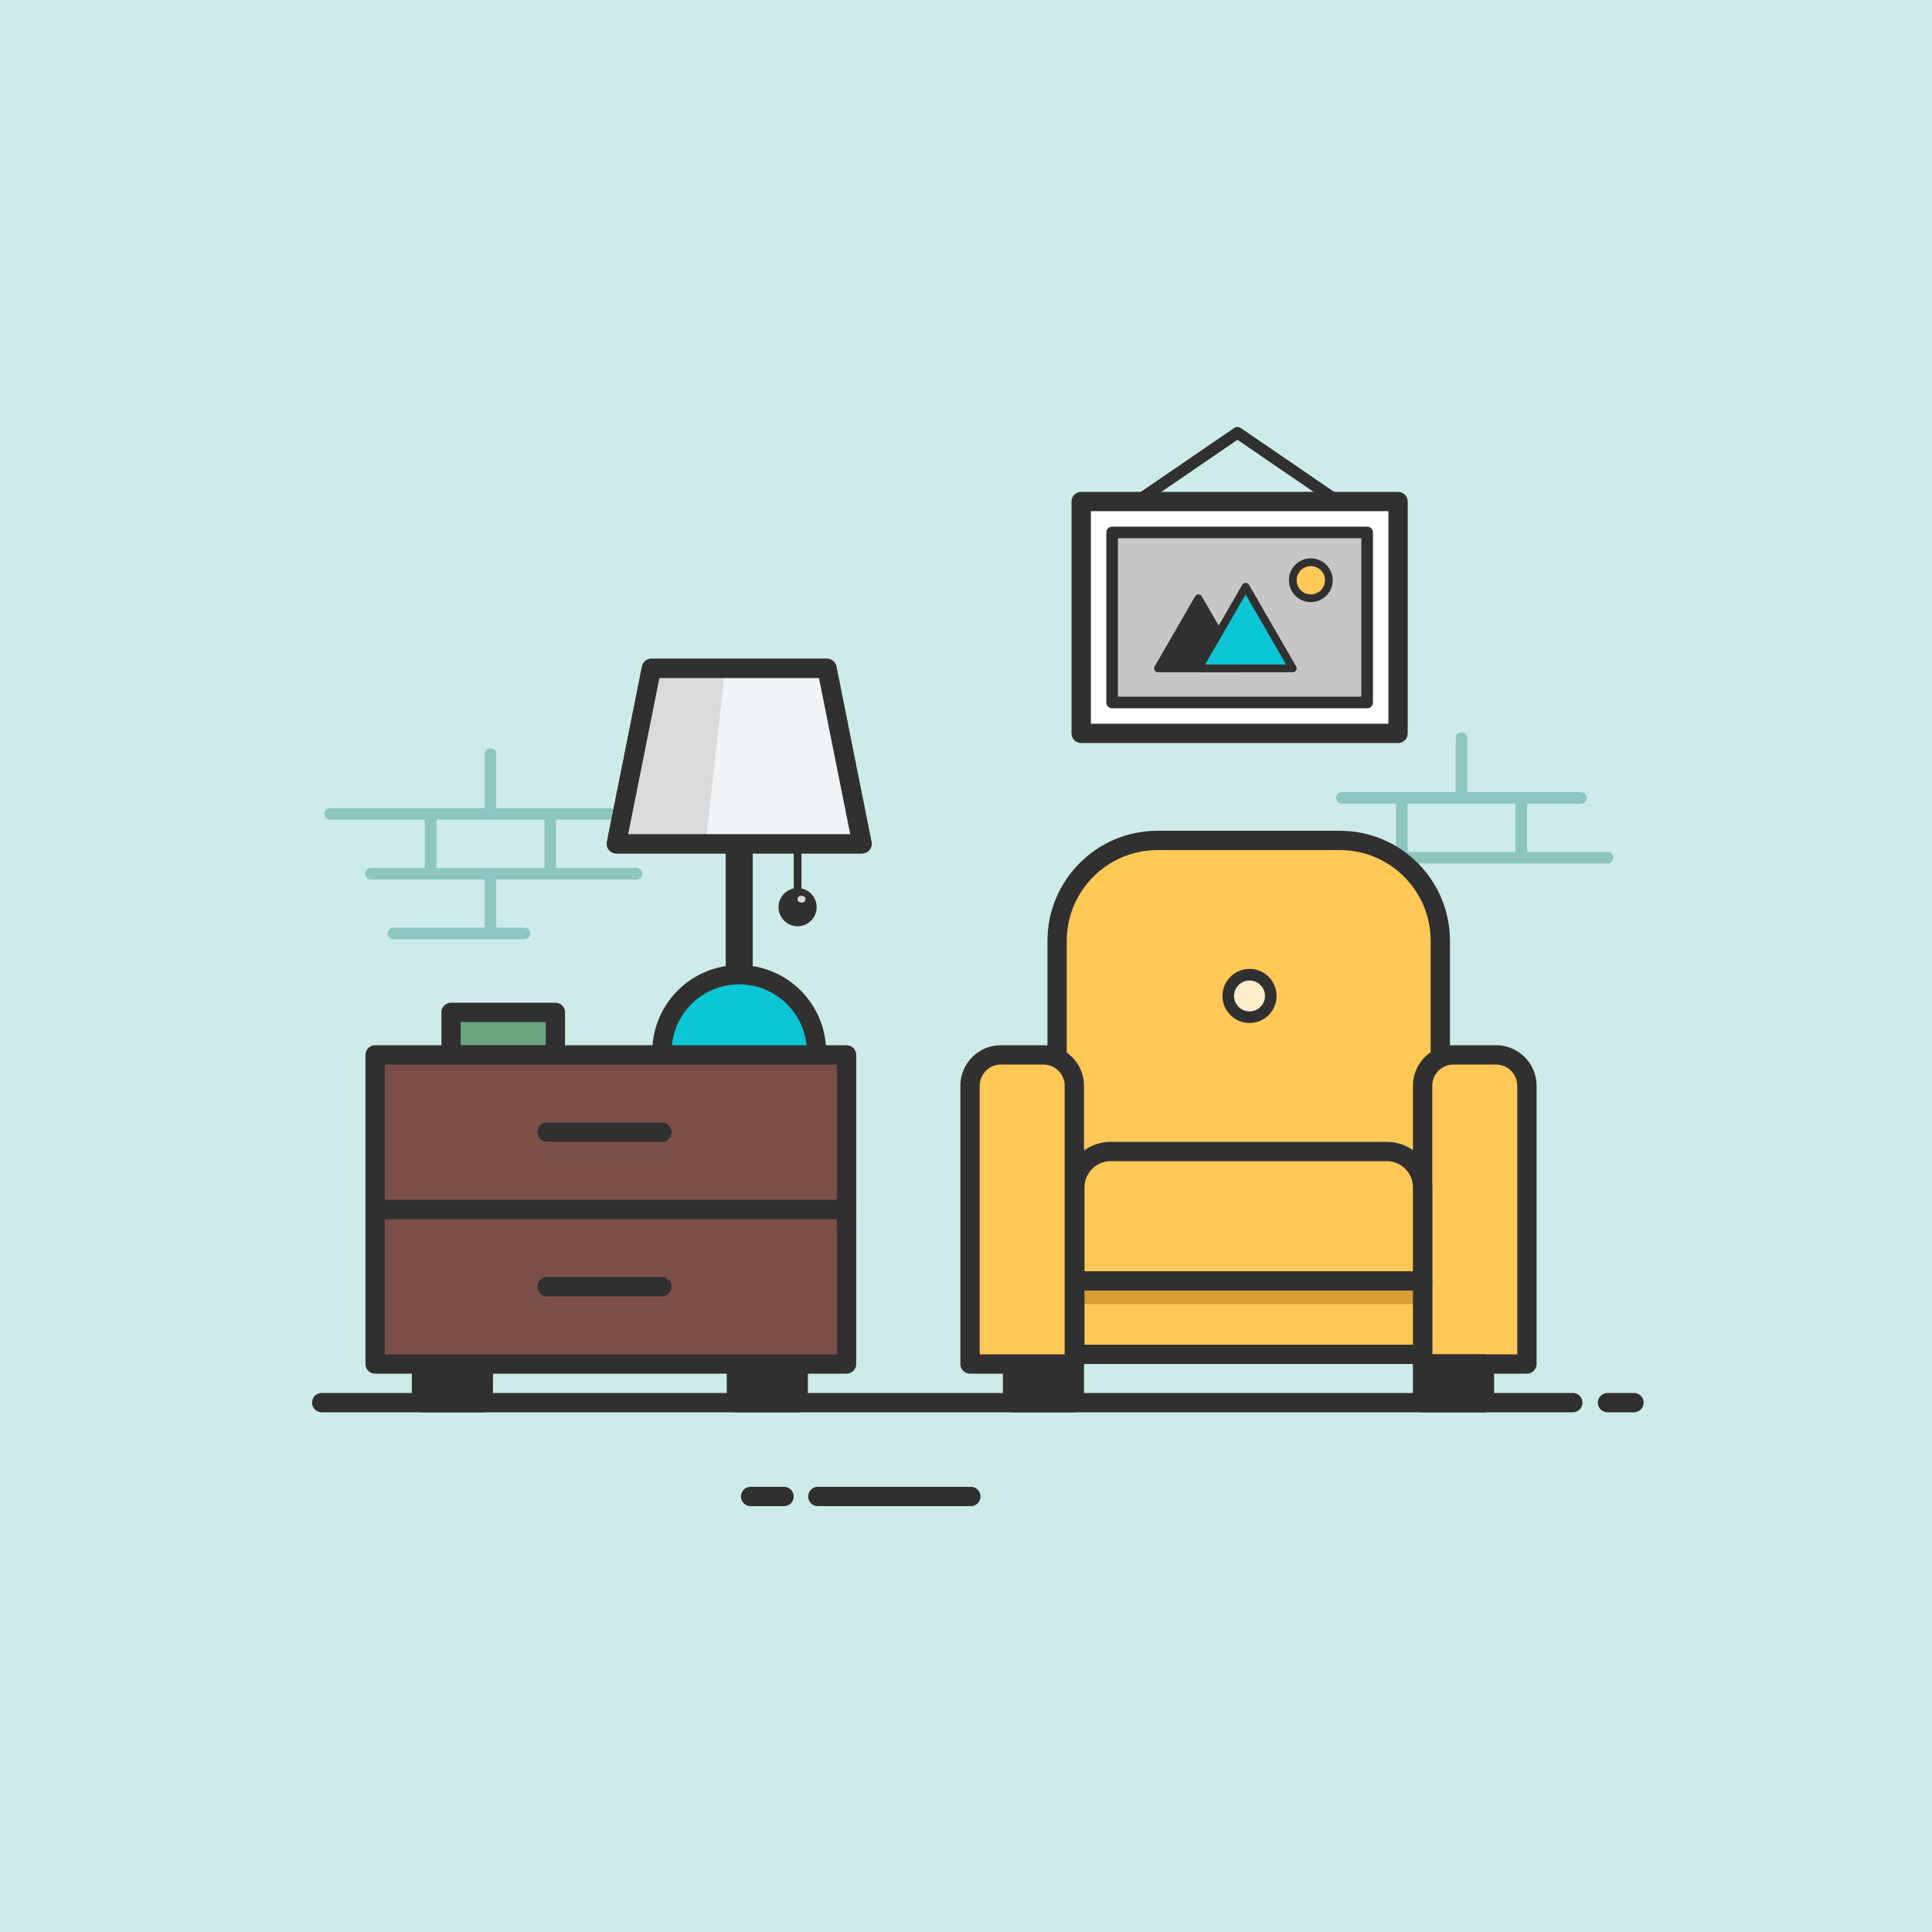 <svg xmlns="http://www.w3.org/2000/svg" enable-background="new 0 0 1000 1000" viewBox="0 0 1000 1000" id="living-room-interior"><path fill="#cdebe8" d="M0 0h1000v1000H0z"></path><path fill="none" stroke="#8dc6bf" stroke-linecap="round" stroke-linejoin="round" stroke-miterlimit="10" stroke-width="6" d="M253.855 390.354v30.931h-61.862M315.716 421.285h-61.861v-30.931M222.924 421.285h61.862v30.931h-61.862zM271.432 483.147h-17.577v-30.931h61.861M191.993 452.216h61.862v30.931h-50.163M170.905 421.285h52.019v30.931h-30.931M329.427 452.216h-44.641v-30.931h21.443M756.478 382.069V413h-61.862M818.34 413h-61.862v-30.931M725.547 413h61.862v30.931h-61.862zM666.245 288.201h52.019v30.931h-30.931M832.05 443.931h-44.641V413h21.443"></path><path fill="#6da580" d="M233.466 524h54v22h-54z"></path><path fill="none" stroke="#313031" stroke-linecap="round" stroke-linejoin="round" stroke-miterlimit="10" stroke-width="10" d="M233.466 524h54v22h-54z"></path><circle cx="382.609" cy="544.5" r="40" fill="#0bc6d5"></circle><path fill="#0bc6d5" d="M367.942 544.5c0-17.663 11.453-32.641 27.333-37.94a39.933 39.933 0 0 0-12.667-2.06c-22.091 0-40 17.909-40 40s17.909 40 40 40c4.429 0 8.685-.731 12.667-2.06-15.88-5.299-27.333-20.277-27.333-37.94z" opacity=".74"></path><circle cx="382.609" cy="544.5" r="40" fill="none" stroke="#313031" stroke-linecap="round" stroke-linejoin="round" stroke-miterlimit="10" stroke-width="10"></circle><path fill="none" stroke="#313031" stroke-linecap="round" stroke-linejoin="round" stroke-miterlimit="10" stroke-width="14" d="M382.609 499.167V413"></path><path fill="none" stroke="#313031" stroke-linecap="round" stroke-linejoin="round" stroke-miterlimit="10" stroke-width="10" d="M446.166 436.75H319.052l18.159-90.796h90.796z"></path><path fill="#f0f4f7" d="M446.166 436.75H319.052l18.159-90.796h90.796z"></path><path fill="#dbdbdb" d="m337.211 345.954-18.159 90.796h46.197l10.061-90.796z"></path><path fill="none" stroke="#313031" stroke-linecap="round" stroke-linejoin="round" stroke-miterlimit="10" stroke-width="10" d="M446.166 436.75H319.052l18.159-90.796h90.796z"></path><path fill="none" stroke="#313031" stroke-linecap="round" stroke-linejoin="round" stroke-miterlimit="10" stroke-width="4" d="M412.833 436.75v24.917"></path><circle cx="412.833" cy="469.542" r="7.875" fill="none" stroke="#313031" stroke-linecap="round" stroke-linejoin="round" stroke-miterlimit="10" stroke-width="4"></circle><circle cx="412.833" cy="469.542" r="7.875" fill="#313031"></circle><path fill="none" stroke="#313031" stroke-linecap="round" stroke-linejoin="round" stroke-miterlimit="10" stroke-width="10" d="M218.166 706h32v20h-32z"></path><path fill="#313031" d="M218.166 706h32v20h-32z"></path><path fill="none" stroke="#313031" stroke-linecap="round" stroke-linejoin="round" stroke-miterlimit="10" stroke-width="10" d="M381.166 706h32v20h-32z"></path><path fill="#313031" d="M381.166 706h32v20h-32z"></path><path fill="#ffc857" d="M547.16 618V487c0-28.719 23.281-52 52-52h94.346c28.719 0 52 23.281 52 52v131H547.16z"></path><path fill="#ffc857" d="M693.506 436H599.16c-28.719 0-52 23.281-52 52v12.167c0-28.719 23.281-52 52-52h94.346c28.719 0 52 23.281 52 52V488c0-28.719-23.281-52-52-52z" opacity=".6"></path><path fill="none" stroke="#313031" stroke-linecap="round" stroke-linejoin="round" stroke-miterlimit="10" stroke-width="10" d="M547.16 618V487c0-28.719 23.281-52 52-52h94.346c28.719 0 52 23.281 52 52v131H547.16z"></path><path fill="#7c4f49" d="M194.167 626h244v80h-244z"></path><path fill="none" stroke="#7c4f49" stroke-linecap="round" stroke-linejoin="round" stroke-miterlimit="10" stroke-width="10" d="M283.166 666h59.443v9.167h-59.443z" opacity=".24"></path><path fill="#7c4f49" d="M194.167 626.583h244v9.667h-244z" opacity=".54"></path><path fill="#7c4f49" d="M194.167 696.167h244v9.667h-244z" opacity=".24"></path><path fill="none" stroke="#313031" stroke-linecap="round" stroke-linejoin="round" stroke-miterlimit="10" stroke-width="10" d="M194.167 626h244v80h-244z"></path><path fill="#7c4f49" d="M194.167 546h244v80h-244z"></path><path fill="none" stroke="#7c4f49" stroke-linecap="round" stroke-linejoin="round" stroke-miterlimit="10" stroke-width="10" d="M283.166 586h59.443v9.167h-59.443z" opacity=".24"></path><path fill="#7c4f49" d="M194.167 616h244v9.667h-244z" opacity=".24"></path><path fill="#7c4f49" d="M194.167 546h244v9.667h-244z" opacity=".54"></path><path fill="none" stroke="#313031" stroke-linecap="round" stroke-linejoin="round" stroke-miterlimit="10" stroke-width="10" d="M194.167 546h244v80h-244z"></path><path fill="#ffc857" d="M790.333 706.583h-54v-144c0-8.837 7.163-16 16-16h22c8.837 0 16 7.163 16 16v144z"></path><path fill="#ffc857" d="M774.333 546h-22c-8.837 0-16 7.163-16 16v10c0-8.837 7.163-16 16-16h22c8.837 0 16 7.163 16 16v-10c0-8.837-7.163-16-16-16z" opacity=".6"></path><path fill="none" stroke="#313031" stroke-linecap="round" stroke-linejoin="round" stroke-miterlimit="10" stroke-width="10" d="M790.333 706h-54V562c0-8.837 7.163-16 16-16h22c8.837 0 16 7.163 16 16v144z"></path><path fill="#fff" d="M581.63 237.597h120v164h-120z" transform="rotate(90 641.63 319.597)"></path><path fill="none" stroke="#313031" stroke-linecap="round" stroke-linejoin="round" stroke-miterlimit="10" stroke-width="10" d="M581.63 237.597h120v164h-120z" transform="rotate(90 641.63 319.597)"></path><path fill="#c6c6c6" d="M575.63 275.597h132v88h-132z"></path><path fill="none" stroke="#313031" stroke-linecap="round" stroke-linejoin="round" stroke-miterlimit="10" stroke-width="6" d="M575.63 275.597h132v88h-132z"></path><path fill="#313031" d="m599.362 345.954 20.951-36.287 20.951 36.287z"></path><path fill="none" stroke="#313031" stroke-linecap="round" stroke-linejoin="round" stroke-miterlimit="10" stroke-width="4" d="m599.362 345.954 20.951-36.287 20.951 36.287z"></path><path fill="#0bc6d5" d="m620.313 345.954 24.415-42.287 24.415 42.287z"></path><path fill="none" stroke="#313031" stroke-linecap="round" stroke-linejoin="round" stroke-miterlimit="10" stroke-width="4" d="m620.313 345.954 24.415-42.287 24.415 42.287z"></path><circle cx="678.476" cy="300.333" r="9.333" fill="#ffc857"></circle><circle cx="678.476" cy="300.333" r="9.333" fill="none" stroke="#313031" stroke-linecap="round" stroke-linejoin="round" stroke-miterlimit="10" stroke-width="4"></circle><path fill="none" stroke="#313031" stroke-linecap="round" stroke-linejoin="round" stroke-miterlimit="10" stroke-width="6" d="M588.487 259.597 640.507 224l52 35.577"></path><path fill="none" stroke="#313031" stroke-linecap="round" stroke-linejoin="round" stroke-miterlimit="10" stroke-width="10" d="M342.609 586h-59.443M283.166 666h59.443"></path><path fill="#313031" d="M736.333 706h32v20h-32z"></path><path fill="none" stroke="#313031" stroke-linecap="round" stroke-linejoin="round" stroke-miterlimit="10" stroke-width="10" d="M736.333 706h32v20h-32z"></path><path fill="#313031" d="M524.083 706h32v20h-32z"></path><path fill="none" stroke="#313031" stroke-linecap="round" stroke-linejoin="round" stroke-miterlimit="10" stroke-width="10" d="M524.083 706h32v20h-32z"></path><path fill="#ffc857" d="M556.083 706h-54V562c0-8.837 7.163-16 16-16h22c8.837 0 16 7.163 16 16v144z"></path><path fill="#ffc857" d="M540.083 546h-22c-8.837 0-16 7.163-16 16v10c0-8.837 7.163-16 16-16h22c8.837 0 16 7.163 16 16v-10c0-8.837-7.164-16-16-16z" opacity=".6"></path><path fill="none" stroke="#313031" stroke-linecap="round" stroke-linejoin="round" stroke-miterlimit="10" stroke-width="10" d="M556.083 706h-54V562c0-8.837 7.163-16 16-16h22c8.837 0 16 7.163 16 16v144z"></path><path fill="#ffc857" d="M556.333 663v-48.417c0-10.263 8.32-18.583 18.583-18.583H717.75c10.263 0 18.583 8.32 18.583 18.583V663h-180z"></path><path fill="#ffc857" d="M717.75 596H574.917c-10.263 0-18.583 8.32-18.583 18.583v12c0-10.263 8.32-18.583 18.583-18.583H717.75c10.263 0 18.583 8.32 18.583 18.583v-12c0-10.263-8.32-18.583-18.583-18.583z" opacity=".6"></path><path fill="none" stroke="#313031" stroke-linecap="round" stroke-linejoin="round" stroke-miterlimit="10" stroke-width="10" d="M556.333 663v-48.417c0-10.263 8.32-18.583 18.583-18.583H717.75c10.263 0 18.583 8.32 18.583 18.583V663h-180z"></path><path fill="#ffc857" d="M627.333 592h38v180h-38z" transform="rotate(90 646.333 682)"></path><path fill="#ffc857" d="M627.333 592h38v180h-38z" transform="rotate(90 646.333 682)"></path><path fill="#d89e36" d="M640.333 579h12v180h-12z" transform="rotate(90 646.333 669)"></path><path fill="none" stroke="#313031" stroke-linecap="round" stroke-linejoin="round" stroke-miterlimit="10" stroke-width="10" d="M627.333 592h38v180h-38z" transform="rotate(90 646.333 682)"></path><circle cx="646.75" cy="515.5" r="11" fill="#fff" opacity=".69"></circle><circle cx="646.75" cy="515.5" r="11" fill="none" stroke="#313031" stroke-linecap="round" stroke-linejoin="round" stroke-miterlimit="10" stroke-width="6"></circle><path fill="none" stroke="#313031" stroke-linecap="round" stroke-linejoin="round" stroke-miterlimit="10" stroke-width="10" d="M166.5 726h647.583M423.306 774.577H502.5M388.515 774.577h17.303M832.05 726h13.7"></path><ellipse cx="414.875" cy="465.417" fill="#dbdbdb" rx="2.042" ry="1.75"></ellipse></svg>